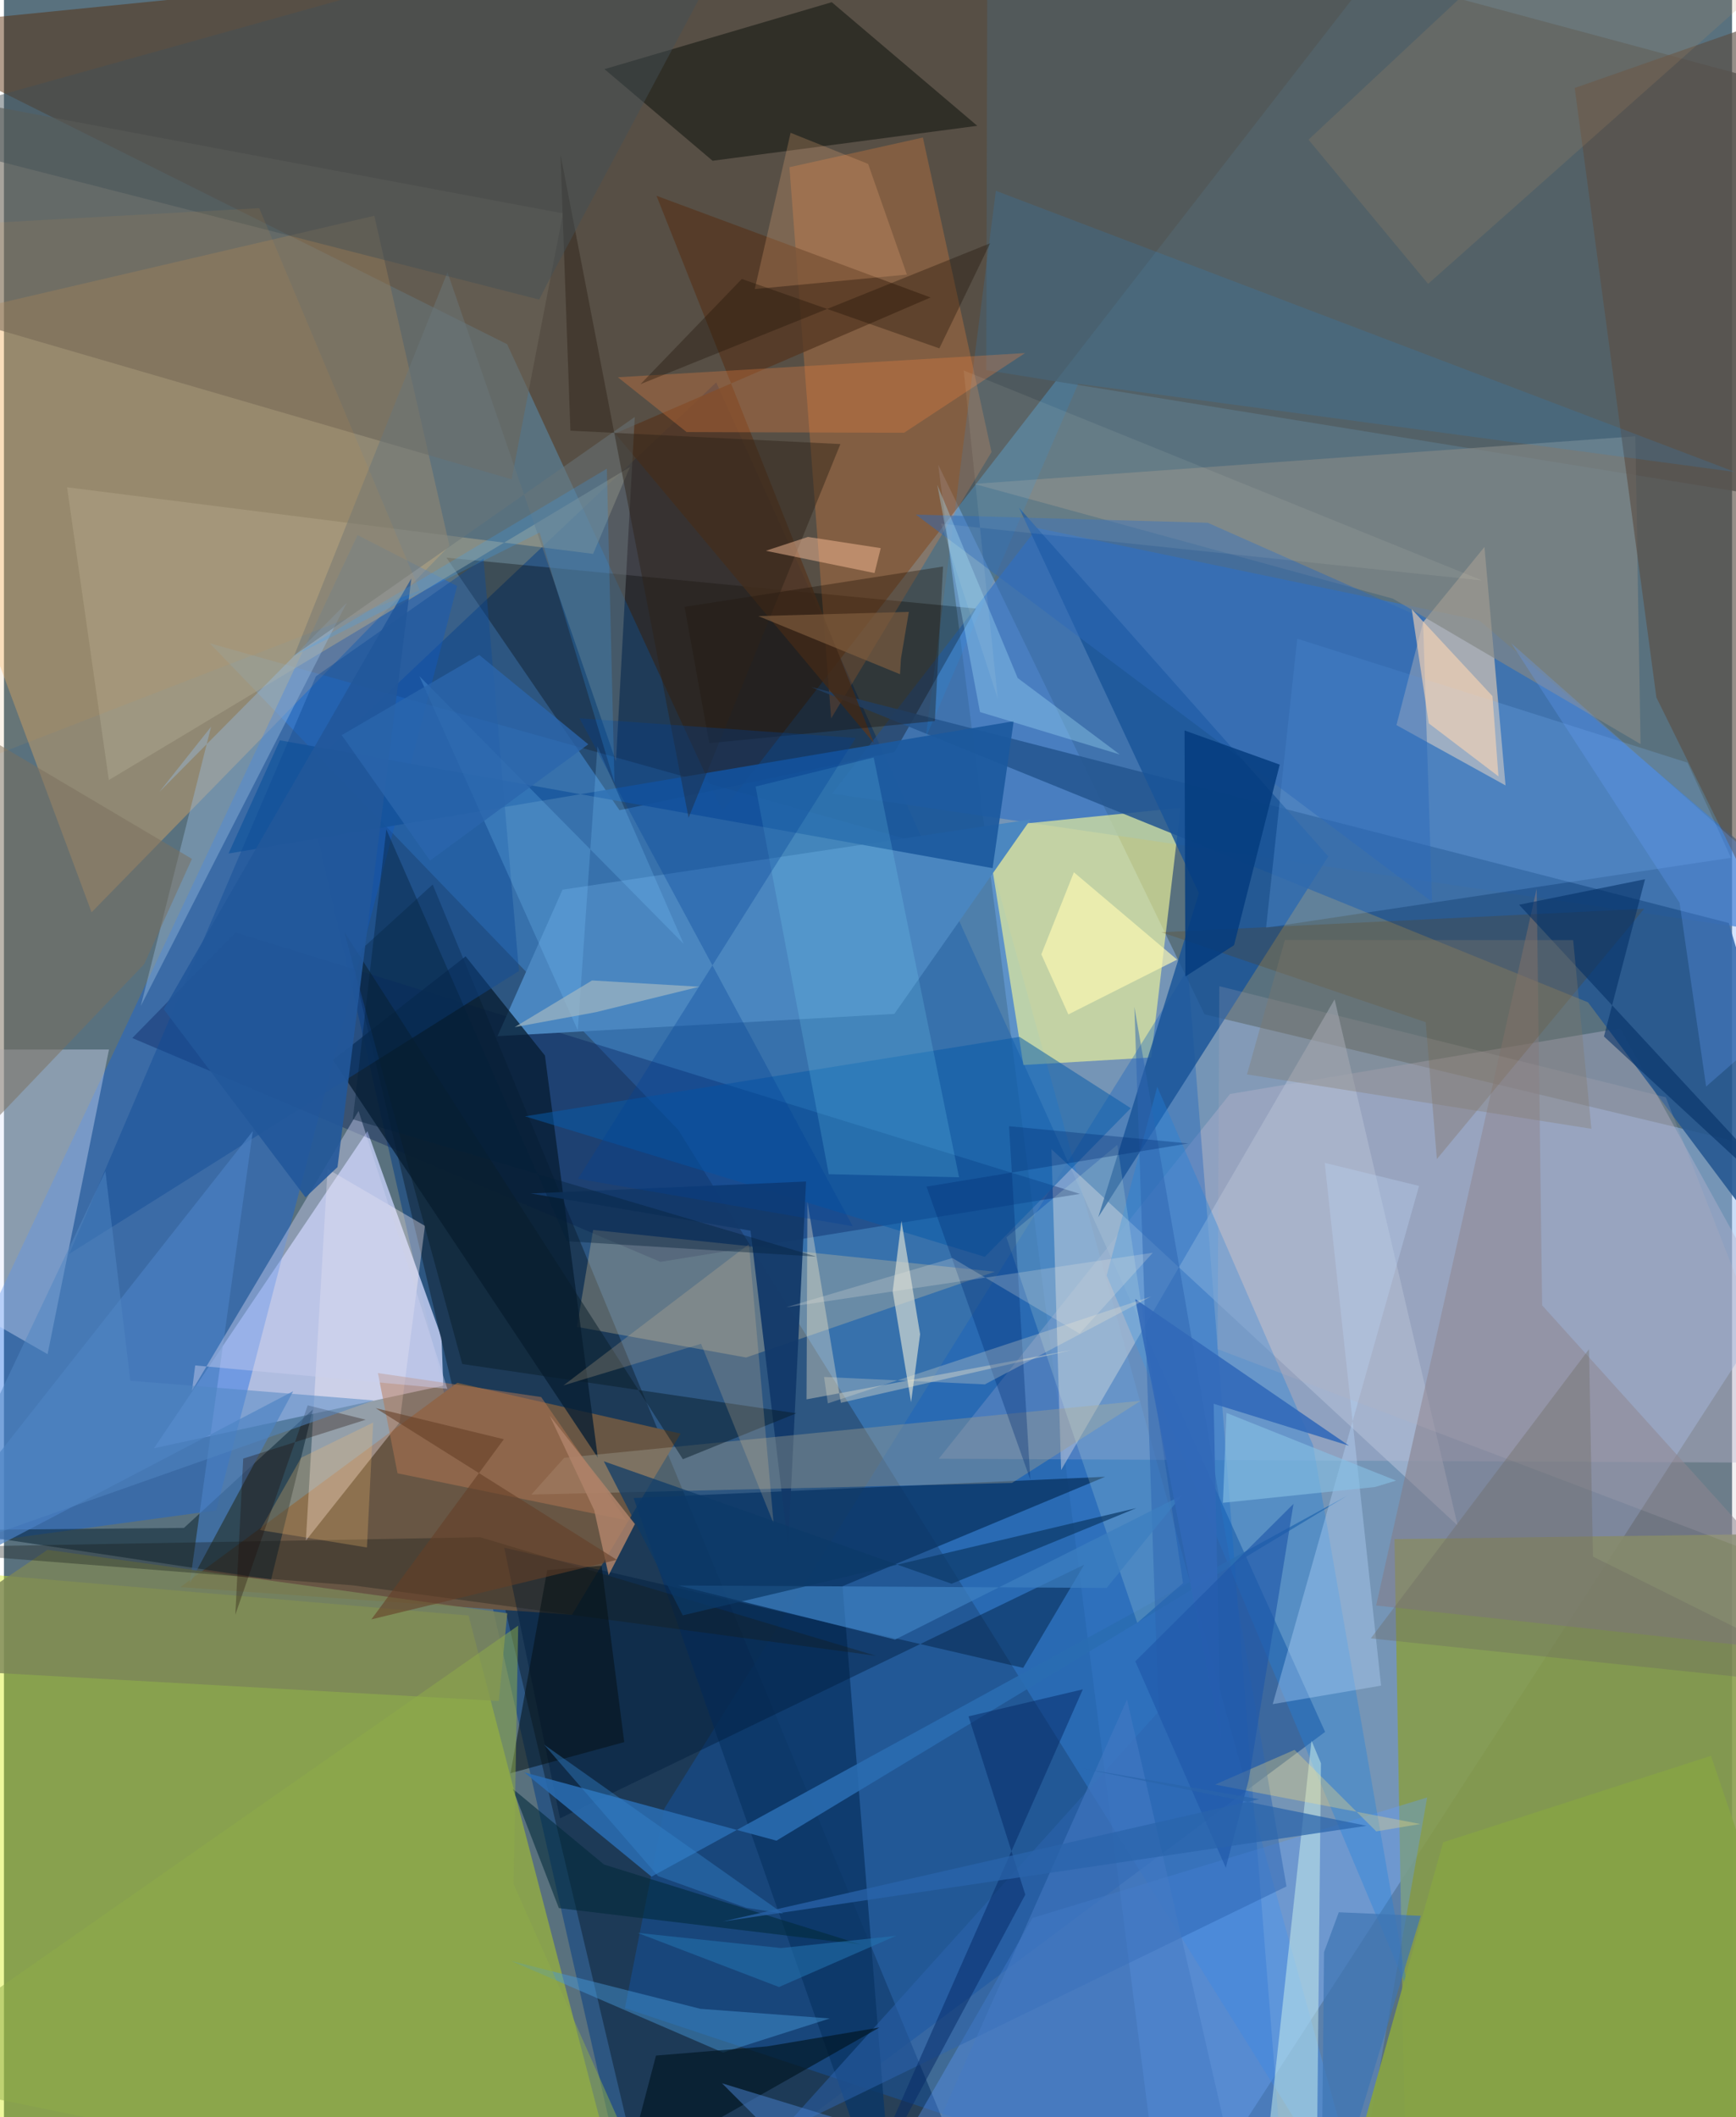 <svg xmlns="http://www.w3.org/2000/svg" width="228" height="278" viewBox="0 0 836 1024"><path fill="#59717e" d="M0 0h836v1024H0z"/><path fill="#93bbee" fill-opacity=".494" d="M561.72 1086L898 566.493l-317.204-75.905-128.82-265.827z"/><path fill="#003a86" fill-opacity=".49" d="M639.128 837.654L306.445 1086 144.788 373.809l199.8-188.854z"/><path fill="#542600" fill-opacity=".451" d="M243.416 166.467L347.56 392.199 699.99-62-62 14.062z"/><path fill="#d3ed00" fill-opacity=".384" d="M-62 756.847l286.77 24.535L304.115 1086H-32.353z"/><path fill="#879c4b" fill-opacity=".894" d="M677.923 1044.132l-5.235-299.719 224.926-3.028-13.05 307.125z"/><path fill="#b8c5ea" fill-opacity=".91" d="M175.832 547.12L72.58 700.464l139.941-30.293-.826-23.205z"/><path fill="#438edb" fill-opacity=".478" d="M99.567 311.137l378.048 106.227L662.452 1086 326.159 546.405z"/><path fill="#ffb65e" fill-opacity=".329" d="M179.17 104.353L-62 160.606 42.396 441.241l173.127-177.268z"/><path fill="#18324a" fill-opacity=".757" d="M471.868 1068.189L315.441 1086 167.887 463.729l39.52-35.927z"/><path fill="#3674c5" fill-opacity=".682" d="M499.815 255.381l-99.241 128.505L898 457.006 713.682 300.05z"/><path fill="#0d63e6" fill-opacity=".388" d="M102.663 730.539l116.548-447.1-48.144-24.635L-62 752.901z"/><path fill="#edf29b" fill-opacity=".655" d="M554.965 511.465l-61.787 3.634-18.185-114.837 94.211-9.565z"/><path fill="#685644" d="M274.821 781.026L85.377 767.635l133.933-98.832 108.025 24.592z"/><path fill="#b7b4ce" fill-opacity=".408" d="M781.819 497.343l-188.693 31.79-140.898 176.42L898 707.672z"/><path fill="#115fbf" fill-opacity=".345" d="M319.463 874.774L300.4 971.25l320.335 106.686-48.02-609.119z"/><path fill="#fbdab7" fill-opacity=".545" d="M716.226 264.549l10.19 115.33-52.762-29.172 12.884-49.759z"/><path fill="#515c60" fill-opacity=".78" d="M475.217 179.011L475.822-62 856.096 40.282 898 247.365z"/><path fill="#000001" fill-opacity=".318" d="M470.24 294.346L214.073 269.73l83.706 122.14 133.04-28.146z"/><path fill="#f6883b" fill-opacity=".275" d="M444.546 66.528l33.21 152.126-77.593 128.841-20.165-266.62z"/><path fill="#255791" fill-opacity=".878" d="M834.416 446.427L898 660.789 766.313 484.776 390.58 332.321z"/><path fill="#dde4fe" fill-opacity=".376" d="M50.809 507.614L-62 507.677v99.662l83.109 47.632z"/><path fill="#b3c1d9" fill-opacity=".576" d="M703.262 737.856L643.73 483.368l-132.31 227.66-4.676-155.201z"/><path fill="#001956" fill-opacity=".341" d="M62.074 502.067l255.499 108.255 202.934-32.894-408.482-126.42z"/><path fill="#0b3666" fill-opacity=".804" d="M431.192 1086l-25.494-318.812 127.019-52.922-228.098 10.285z"/><path fill="#e3cd9a" fill-opacity=".29" d="M479.342 615.088l-194.319-20.204-7.833 46.874L359 656.582z"/><path fill="#629eff" fill-opacity=".345" d="M497.606 927.649l190.891-58.269-27.343 155.635-242.56 39.828z"/><path fill="#020703" fill-opacity=".443" d="M400.462 1.062l70.413 59.792-128.069 16.903-52.293-44.314z"/><path fill="#195499" fill-opacity=".82" d="M578.097 432.045l-48.706 156.668 111.295-174.495L491.061 245.56z"/><path fill="#4b87c0" fill-opacity=".996" d="M430.73 490.394l65.924-94.078-226.432 33.992-31.473 70.847z"/><path fill="#071d32" fill-opacity=".765" d="M261.706 510.513l-38.37-47.962-64.14 50.08 128.097 192.406z"/><path fill="#857c87" fill-opacity=".537" d="M898 801.954l-234.18-25.417 77.672-346.757 2.634 201.564z"/><path fill="#828786" fill-opacity=".675" d="M469.427 234.054l202.524 55.502 119.797 70.336-2.517-148.873z"/><path fill="#6c6559" fill-opacity=".596" d="M-14.199 156.135L-62 40.797l332.432 62.415-24.86 128.607z"/><path fill="#fff1f8" fill-opacity=".357" d="M203.67 592.922l-12.27 95.026-45.338 57.155 10.502-179.678z"/><path fill="#2081de" fill-opacity=".357" d="M557.937 525.664l-24.488 91.259 145.9 346.312L633.301 699z"/><path fill="#051f30" fill-opacity=".498" d="M149.44 681.737l-20.192 82.224-159.02-23.86L87.071 739z"/><path fill="#1b599e" fill-opacity=".91" d="M133.479 358.059l344.8 61.836 10.203-71.074-379.853 64.002z"/><path fill="#5b4e45" fill-opacity=".639" d="M799.397 337.329l80.605 163.33L898-5.799 759.879 42.556z"/><path fill="#aba58d" fill-opacity=".533" d="M30.534 235.69l254.478 32.208 17.828-42.002L50.738 377.282z"/><path fill="#563822" fill-opacity=".792" d="M315.672 94.69l105.234 264.767-125.26-149.807 152.616-65.768z"/><path fill="#cff5ee" fill-opacity=".482" d="M637.124 852.829l-2.043 197.806-23.678-15.266 21.154-193.45z"/><path fill="#001e3e" fill-opacity=".455" d="M522.562 756.811L269.009 879.473l-26.954-130.88L493.07 806.7z"/><path fill="#2a6cb1" fill-opacity=".867" d="M373.717 890.261L251.73 857.238l61.526 50.428 336.713-184.33z"/><path fill="#065aa8" fill-opacity=".51" d="M545.12 535.983l-70.61 71.905-222.44-67.97 239.253-38.417z"/><path fill="#123969" fill-opacity=".949" d="M254.83 577.238l106.342 17.995 18.23 153.198 8.64-176.975z"/><path fill="#9c9c8f" fill-opacity=".404" d="M549.914 677.512L487.64 717.25l-232.495 5.622 15.902-17.789z"/><path fill="#81bbff" fill-opacity=".216" d="M610.575 448.708l15.104-139.763 188.743 59.907 21.069 46.038z"/><path fill="#104b98" fill-opacity=".431" d="M249.136 469.61L232 270.184 150.94 327.1 31.6 606.457z"/><path fill="#653800" fill-opacity=".216" d="M693.202 560.606l100.28-121.068-233.525 11.361 127.842 43.493z"/><path fill="#98bbdf" fill-opacity=".424" d="M100.202 351.5L66.205 486.523l99.61-194.961-90.612 91.442z"/><path fill="#1a95fd" fill-opacity=".141" d="M837.54 228.313L479.864 92.29l-33.93 264.451 73.736-171.123z"/><path fill="#dadfd4" fill-opacity=".659" d="M429.943 624.668l4.243-34.166 9.027 54.826-4.374 32.881z"/><path fill="#fff1d2" fill-opacity=".341" d="M404.876 678.487l112.129-25.614-128.742 23.944.424-95.65z"/><path fill="#4b80c3" fill-opacity=".671" d="M-62 778.584l182.384-231.488-30.457 218.631 49.996-92.847z"/><path fill="#f48540" fill-opacity=".298" d="M435.448 209.32l-105.19-.35-33.254-26.504 196.981-11.698z"/><path fill="#badcff" fill-opacity=".353" d="M666.213 815.28L638.95 562.433l45.642 11.16-70.802 250.64z"/><path fill="#ddfce2" fill-opacity=".173" d="M484.965 598.461l63.304 186.437 22.132-19.2-31.79-212z"/><path fill="#7ee4ff" fill-opacity=".176" d="M363.626 380.431l57.138-14.06L462.05 569.42l-63.03-1.507z"/><path fill="#1a0c00" fill-opacity=".337" d="M329.26 293.526l11.936 65.914 109.129-10.699 3.971-74.733z"/><path fill="#2e65b1" fill-opacity=".498" d="M546.864 487.022l73.587 425.382-245.412 119.302 183.53-203.863z"/><path fill="#69757a" fill-opacity=".514" d="M305.179 201.667L140.425 316.995l74.139-185.344 81.518 236.615z"/><path fill="#4698d7" fill-opacity=".459" d="M336.922 971.6l62.599 4.659-51.67 16.493-102.55-44.34z"/><path fill="#3c7fc0" fill-opacity=".718" d="M431.1 793.005l-104.867-26.163 207.236 1.182 36.34-44.752z"/><path fill="#7b8559" fill-opacity=".804" d="M-62 805.889l301.364 16.814 4.137-42.413-222.44-30.685z"/><path fill="#b57752" fill-opacity=".49" d="M301.014 735.268L190.4 712.585l-9.493-48.484 78.985 11.6z"/><path fill="#2d69b9" fill-opacity=".475" d="M686.479 298.983L582.34 252.838l-141.21-3.948 249.746 187.323z"/><path fill="#ffd8b4" fill-opacity=".584" d="M723 375.505l-33.727-25.649-8.234-55.211 39.056 42.044z"/><path fill="#86a246" fill-opacity=".949" d="M641.477 1086l256.167-25.16-71.827-211.638-129.577 41.844z"/><path fill="#ffb981" fill-opacity=".22" d="M436.812 132.804l-18.751-53.52-37.507-15.053-17.339 75.577z"/><path fill="#7dc7ff" fill-opacity=".231" d="M328.834 456.54L200.947 327.016l76.666 171.308 9.513-137.346z"/><path fill="#043c7f" fill-opacity=".839" d="M571.137 353.294l46.044 16.529-22.105 87.347-23.541 15.123z"/><path fill="#cccfef" fill-opacity=".439" d="M90.931 672.712l80.622-135.38 42.956 134.374-121.983-11.291z"/><path fill="#151c1a" fill-opacity=".341" d="M168.697 766.764L-62 748.782l292.36-5.272 191.504 57.338z"/><path fill="#2d2317" fill-opacity=".451" d="M404.651 214.779l-130.62-6.476-4.794-133.641 61.957 320.835z"/><path fill="#435157" fill-opacity=".467" d="M258.91 144.9l4.248-8.302L366.324-56.825-62 62.767z"/><path fill="#002c72" fill-opacity=".341" d="M573.013 553.043l-86.775-8.333 10.289 170.966-50.213-141.748z"/><path fill="#7c705e" fill-opacity=".514" d="M67.822 466.337L-62 602.196V324.87l152.938 90.538z"/><path fill="#011623" fill-opacity=".663" d="M300.69 1050.356l14.751-56.15 53.605-4.418 54.505-9.166z"/><path fill="#042a65" fill-opacity=".498" d="M403.275 1086l118.647-268.92-55.294 13.061 27.464 86.22z"/><path fill="#0a1e2a" fill-opacity=".49" d="M221.716 659.729l-57.075-208.945 163.808 254.998 54.898-22.23z"/><path fill="#b59164" fill-opacity=".184" d="M878.657-31.135L769.75-62 631.089 67.56l57.873 69.736z"/><path fill="#bcb2bc" fill-opacity=".192" d="M898 770.452l-94.047-239.73-216.008-53.736-.824 175.544z"/><path fill="#a6e3fe" fill-opacity=".325" d="M490.417 327.937l49.408 36.988-67.641-20.535-20.675-109.919z"/><path fill="#041014" fill-opacity=".525" d="M245.067 857.634l55.003-15.037-10.963-85.324-26.295 2.12z"/><path fill="#fdf8b3" fill-opacity=".663" d="M517.604 421.891l49.923 42.249-52.587 26.496-13.084-29.053z"/><path fill="#e2c394" fill-opacity=".224" d="M360.371 601.766l11.961 135.07-35.09-86.895-66.576 20.138z"/><path fill="#fec09b" fill-opacity=".467" d="M421.154 277.171l3.004-12.055-35.213-5.424-20.393 6.703z"/><path fill="#032f64" fill-opacity=".569" d="M774.03 501.304L898 615.884l-165.013-178.29 60.917-12.342z"/><path fill="#22579a" fill-opacity=".894" d="M77.287 488.099l68.597 91.01 15.477-14.631 35.72-284.703z"/><path fill="#004298" fill-opacity=".314" d="M277.697 570.125l134.347-213.197-133.607-9.518 132.19 245.68z"/><path fill="#0c3a68" fill-opacity=".714" d="M458.448 766.007l-168.242-59.223 38.17 74.515 219.49-51.894z"/><path fill="#00293a" fill-opacity=".565" d="M290.306 901.816l-44.154-36.608 22.306 57.676 146.111 17.605z"/><path fill="#6d6a63" fill-opacity=".361" d="M768.725 752.853L898 817.183l-236.757-24.746L766.8 652.572z"/><path fill="#679ffe" fill-opacity=".278" d="M729.183 311.068l81.444 125.607 12.833 88.848L898 460.266z"/><path fill="#3169b9" fill-opacity=".882" d="M585.217 678.94l3.47 163.062-41.405-213.707 103.412 70.937z"/><path fill="#457ac4" fill-opacity=".541" d="M347.364 1007.608L603.833 1086 543.3 822.013 425.602 1086z"/><path fill="#fee37d" fill-opacity=".302" d="M624.343 846.343l39.522 39.44 21.308-3.578-99.282-19.07z"/><path fill="#a6bbc2" fill-opacity=".655" d="M286.231 489.575l-39.155 7.211 37.43-22.568 51.935 3.033z"/><path fill="#835f40" fill-opacity=".631" d="M437.76 295.947l-72.858 2.027 68.592 28.128.446-7.55z"/><path fill="#1b1004" fill-opacity=".337" d="M356.958 134.93l-49.016 50.875 169.147-68.143-24.577 50.826z"/><path fill="#1f58a9" fill-opacity=".631" d="M547.31 803.527l76.535-76.158L602.21 860.7l-11.116 42.651z"/><path fill="#87c1e4" fill-opacity=".608" d="M663.33 719.198l-73.632 7.653 1.736-43.46 82.014 32.728z"/><path fill="#af8269" fill-opacity=".859" d="M264.02 684.704l41.216 52.428-12.707 24.704-6.982-31.373z"/><path fill="#ffffec" fill-opacity=".075" d="M715.1 280.76l-261.776-27.481 27.46 84.688-16.49-158.79z"/><path fill="#3f75b3" fill-opacity=".71" d="M685.418 926.623l-48.248 158.77 1.44-141.172 7.154-19.333z"/><path fill="#35a2fe" fill-opacity=".216" d="M259.137 257.578l36.219 120.965-3.693-151.855-153.938 91.777z"/><path fill="#fac06e" fill-opacity=".255" d="M178.609 688.03l-3.01 60.43-51.723-8.425 19.874-34.968z"/><path fill="#f9ebd1" fill-opacity=".255" d="M554.98 627.066l-80.462 42.512-77.769-3.583 1.83 12.766z"/><path fill="#1d0a05" fill-opacity=".314" d="M146.944 679.716l-35.006 101.233 3.81-75.488 59.27-18.8z"/><path fill="#3584cd" fill-opacity=".412" d="M377.003 925.572l-17.962-2.874-42.644-15.332-55.073-63.536z"/><path fill="#5186c2" fill-opacity=".514" d="M49.077 566.462l-88.992 187.926 218.817-77.049-117.774-9.526z"/><path fill="#81796b" fill-opacity=".325" d="M601.341 519.66l18.328-65.04 139.465.075 8.824 91.26z"/><path fill="#2a66ad" fill-opacity=".788" d="M206.137 416.25l76.538-56.249-52.74-43.22-66.545 38.766z"/><path fill="#653f27" fill-opacity=".58" d="M177.754 783.232l64.078-87.127-62.022-15.05 116.678 73.366z"/><path fill="#8eac49" fill-opacity=".502" d="M-62 1003.2l384.45 78.922-75.907-170.835 2.234-125.043z"/><path fill="#051f3a" fill-opacity=".392" d="M168.753 541.374l224.213 66.401-120.601-7.413-87.385-199.19z"/><path fill="#efece1" fill-opacity=".227" d="M520.356 645.003l-61.513-36.527-80.496 23.822 177.448-26.404z"/><path fill="#d39844" fill-opacity=".11" d="M-62 387.598l263.107-102.04-77.615-184.888-170.37 9.36z"/><path fill="#2a64ab" fill-opacity=".729" d="M607.26 870.205l-86.767-15.112 138.688 27.979-311.363 46.273z"/><path fill="#2474b1" fill-opacity=".549" d="M374.95 961.055l56.7-24.798-55.68 5.947-69.452-7.343z"/></svg>